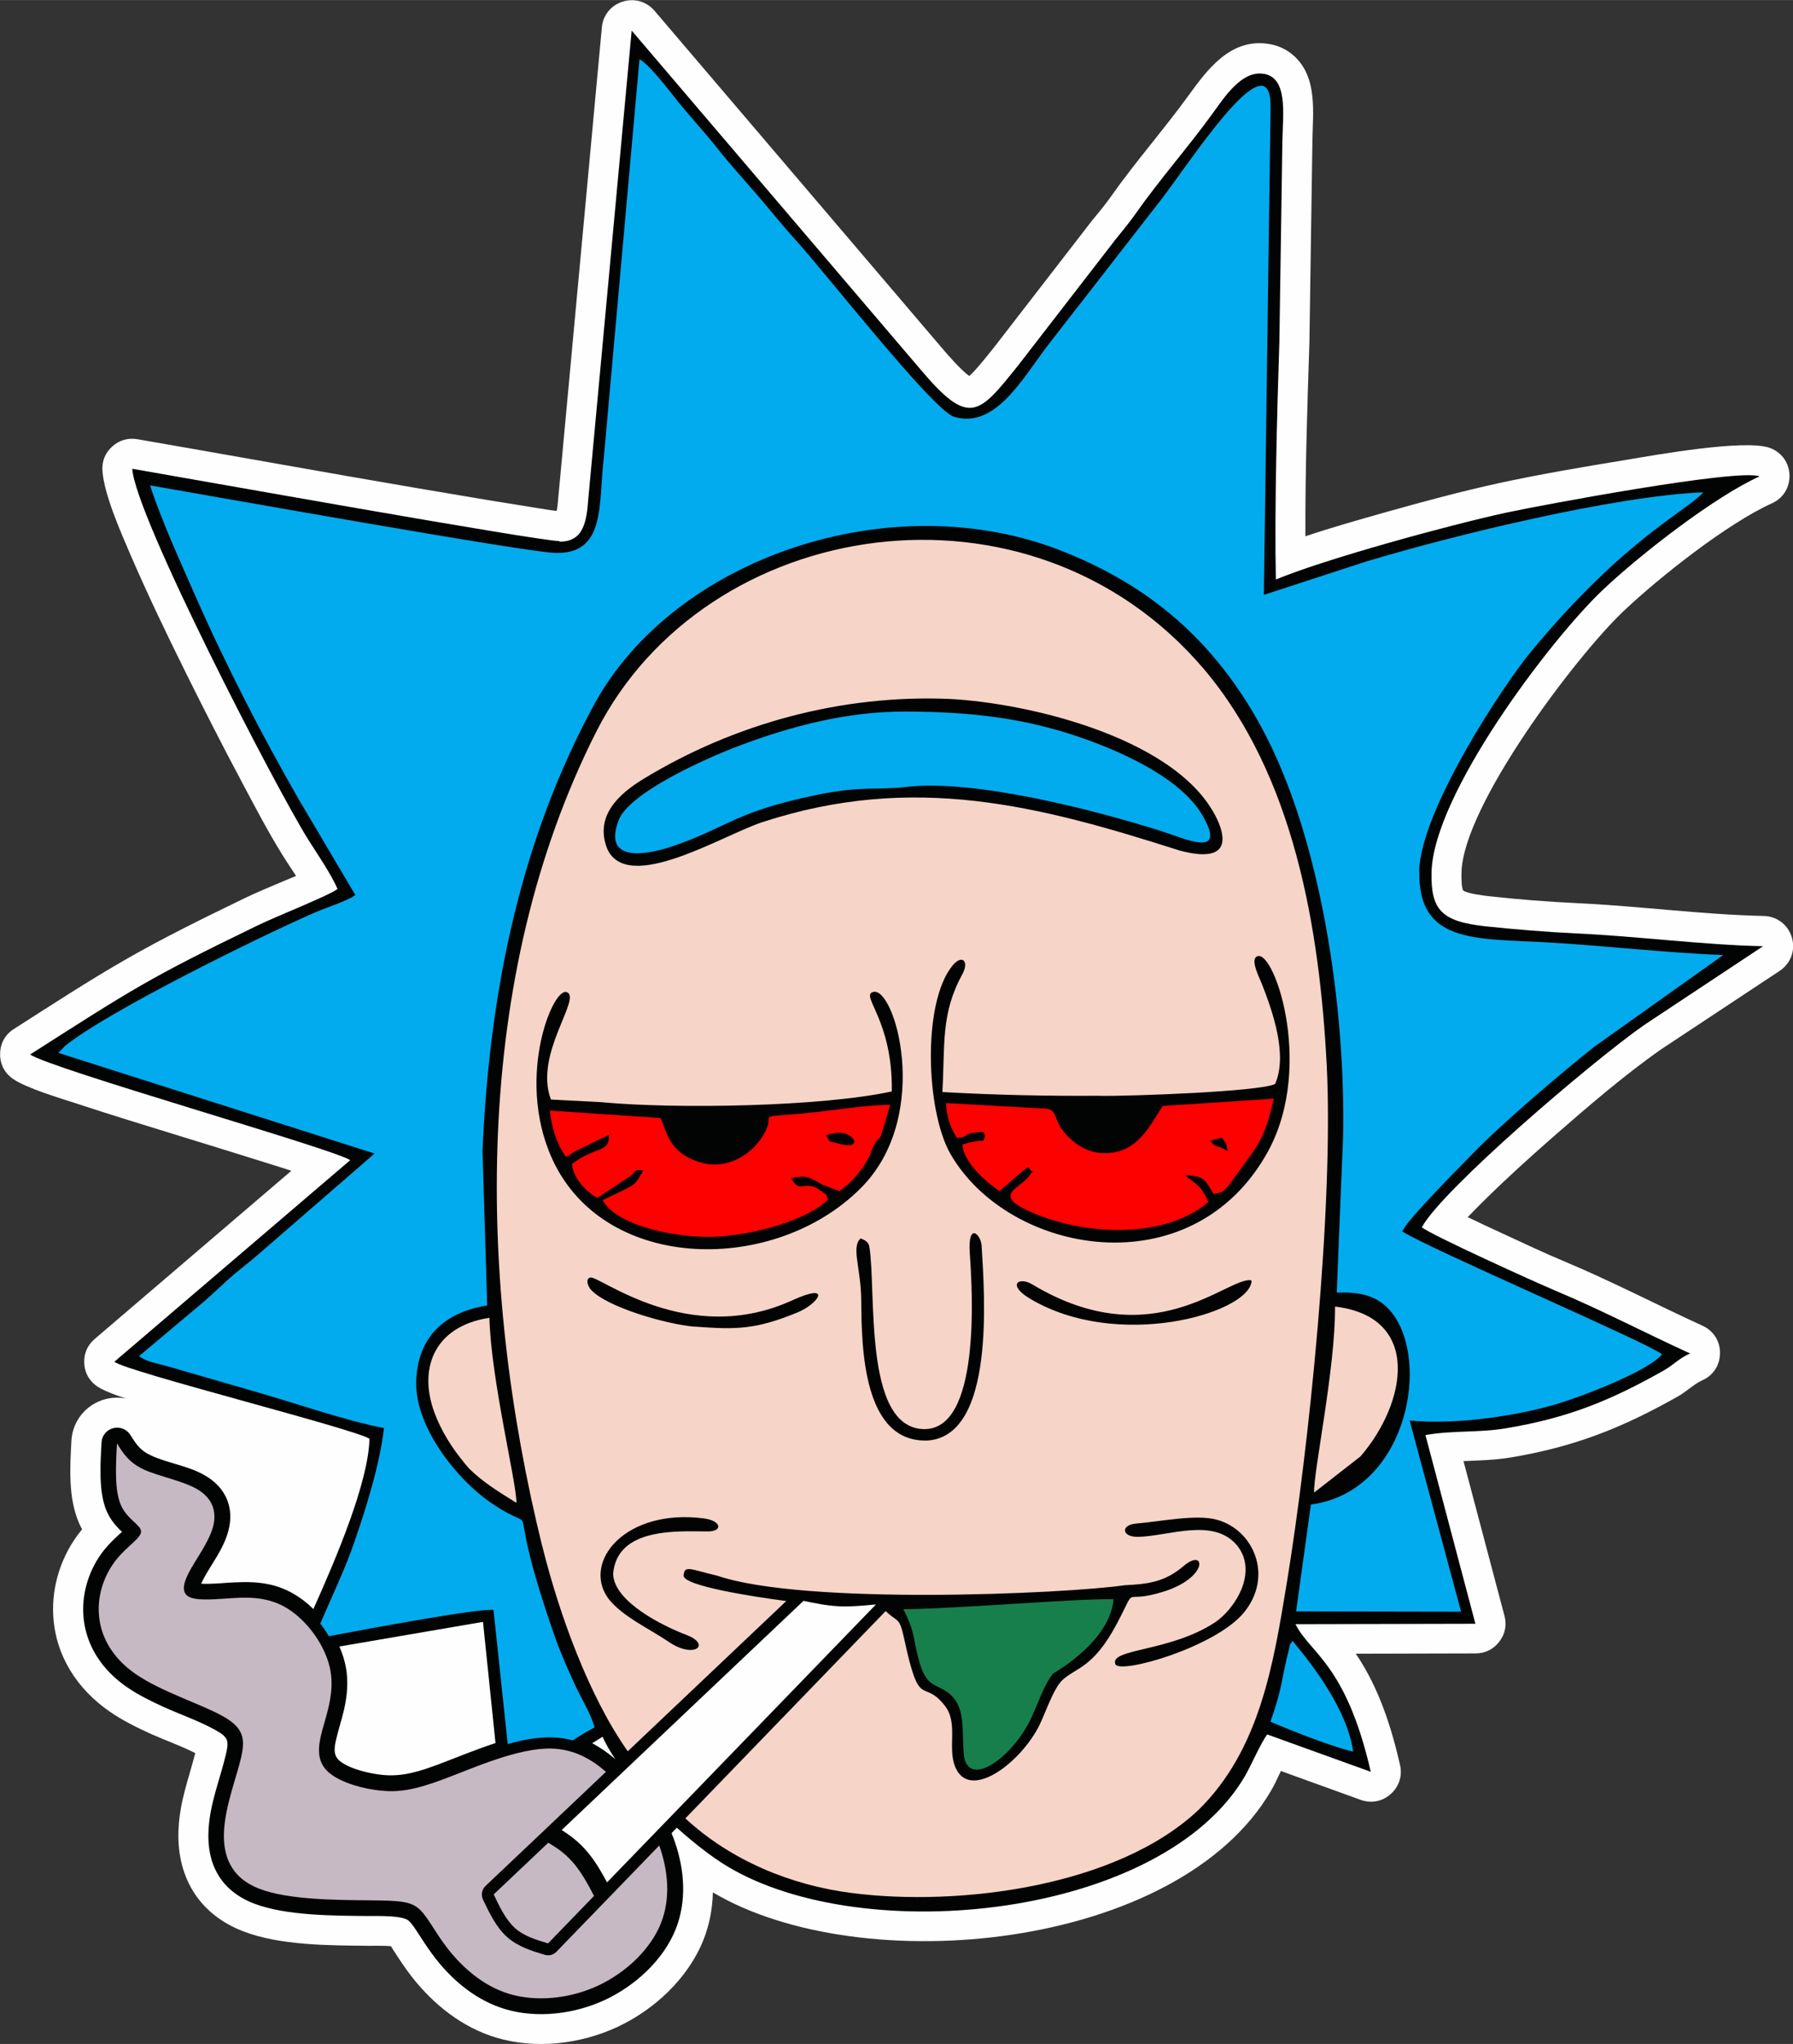 <?xml version="1.0" encoding="UTF-8"?>
<!DOCTYPE svg PUBLIC "-//W3C//DTD SVG 1.1//EN" "http://www.w3.org/Graphics/SVG/1.1/DTD/svg11.dtd">
<!-- Creator: CorelDRAW 2020 (64 Bit) -->
<svg xmlns="http://www.w3.org/2000/svg" xml:space="preserve" width="38.105mm" height="43.424mm" version="1.1" style="shape-rendering:geometricPrecision; text-rendering:geometricPrecision; image-rendering:optimizeQuality; fill-rule:evenodd; clip-rule:evenodd"
viewBox="0 0 179.08 204.07"
 xmlns:xlink="http://www.w3.org/1999/xlink"
 xmlns:xodm="http://www.corel.com/coreldraw/odm/2003">
 <rect x="0" y="0" width="179.08" height="204.07" fill="#333333" stroke="none"/>
 <defs>
  <style type="text/css">
   <![CDATA[
    .fil0 {fill:#FEFEFE}
    .fil6 {fill:#FEFEFE}
    .fil1 {fill:#020404}
    .fil5 {fill:#02ABEE}
    .fil4 {fill:#177F4C}
    .fil7 {fill:#C6B9C3}
    .fil2 {fill:#F6D4C8}
    .fil3 {fill:#FD0000}
   ]]>
  </style>
 </defs>
 <g id="Camada_x0020_1">
  <g id="_2418148319408">
   <path class="fil0" d="M71.2 188.95c-0.04,1.62 -0.34,3.22 -0.95,4.75 -1.54,3.84 -4.91,6.97 -8.62,8.69 -3.7,1.71 -8.17,2.23 -12.1,1.04 -3.37,-1.02 -6.19,-3.27 -8.35,-6 -0.68,-0.87 -1.28,-1.78 -1.88,-2.71 -0.07,-0.12 -0.16,-0.26 -0.25,-0.41 -0.69,-0.07 -1.66,-0.03 -2.23,-0.04 -3.96,-0.04 -8.83,-0.02 -12.54,-1.45 -4.53,-1.75 -6.73,-5.61 -6.44,-10.38 0.16,-2.73 1.02,-4.89 1.66,-7.41 -1.38,-0.7 -2.9,-1.24 -4.31,-1.86 -1.46,-0.66 -2.91,-1.37 -4.23,-2.28 -3.24,-2.24 -5.41,-5.56 -5.64,-9.55 -0.18,-3.04 0.84,-6.11 2.74,-8.48 0.05,-0.06 0.09,-0.11 0.14,-0.17 -0.11,-0.2 -0.21,-0.4 -0.3,-0.61 -1.1,-2.51 -0.91,-5.54 -0.77,-8.21 0.1,-2 1.47,-3.68 3.41,-4.18 0.69,-0.18 1.39,-0.19 2.05,-0.06 -1.2,-0.39 -2.45,-0.86 -3.06,-1.34 -0.72,-0.58 -1.11,-1.37 -1.12,-2.29 -0.02,-0.92 0.35,-1.72 1.05,-2.32l19.64 -16.79c-0.32,-0.1 -0.64,-0.21 -0.96,-0.31 -3.35,-1.06 -6.72,-2.09 -10.08,-3.13 -3.48,-1.07 -6.97,-2.14 -10.44,-3.28 -1.59,-0.52 -5,-1.53 -6.33,-2.46 -0.85,-0.59 -1.3,-1.49 -1.28,-2.52 0.02,-1.03 0.51,-1.91 1.38,-2.46 3.7,-2.36 7.41,-4.79 11.22,-6.97 3.83,-2.2 7.81,-4.14 11.77,-6.06 1.26,-0.61 2.58,-1.15 3.87,-1.7 0.38,-0.16 0.84,-0.35 1.32,-0.55 -0.47,-0.73 -0.97,-1.45 -1.37,-2.11 -1.42,-2.28 -2.72,-4.77 -3.98,-7.14 -1.93,-3.62 -3.8,-7.28 -5.62,-10.95 -1.94,-3.91 -3.85,-7.88 -5.58,-11.89 -0.93,-2.16 -2.65,-6.05 -2.79,-8.38 -0.06,-0.95 0.28,-1.78 0.99,-2.41 0.7,-0.63 1.57,-0.88 2.51,-0.72 7.01,1.21 14.01,2.47 21.02,3.69 4.65,0.81 9.3,1.61 13.95,2.38 1.65,0.27 3.3,0.54 4.95,0.8 0.61,0.09 1.32,0.22 1.95,0.29 0.1,-0.48 0.15,-1.19 0.17,-1.48 0,-0.02 0,-0.04 0.01,-0.06l4.33 -46.73c0.11,-1.22 0.9,-2.21 2.08,-2.58 1.17,-0.37 2.38,-0.02 3.18,0.91l28.86 33.85c0.42,0.49 1.79,2.07 2.58,2.62 0.74,-0.65 2.12,-2.44 2.5,-2.9l9.79 -12.66c0.02,-0.03 0.04,-0.05 0.07,-0.08 0.61,-0.74 1.22,-1.48 1.78,-2.27 2.45,-3.48 5.26,-6.66 7.75,-10.09 1.87,-2.58 4.09,-5.58 7.7,-5.2 1.1,0.11 2.1,0.54 2.91,1.3 2.3,2.17 1.81,5.6 1.77,8.43l-0.3 20.06c0,0.02 -0,0.03 -0,0.05 -0.21,6.41 -0.43,12.91 -0.4,19.36 2.62,-0.88 5.35,-1.65 7.89,-2.37 3.8,-1.07 7.69,-2.12 11.55,-2.96 4.12,-0.89 8.39,-1.61 12.55,-2.29 2.78,-0.46 12,-2.14 14.46,-1.18 1.14,0.45 1.87,1.48 1.9,2.71 0.03,1.23 -0.64,2.3 -1.76,2.8 -4.45,2.01 -11.23,7.37 -14.81,10.76 -4.81,4.56 -16.04,19.45 -16.19,26.1 -0.01,0.33 -0.02,1.48 0.16,1.78 0.36,0.32 2.08,0.53 2.54,0.58 2.92,0.33 5.91,0.56 8.85,0.7 6.22,0.29 12.42,1.14 18.64,1.28 1.33,0.03 2.44,0.89 2.81,2.16 0.37,1.28 -0.12,2.59 -1.22,3.32l-11.85 7.84c-3.71,2.6 -7.45,5.83 -10.86,8.81 -2.34,2.05 -4.67,4.16 -6.88,6.35 -0.39,0.39 -0.98,0.97 -1.57,1.59 1.11,0.53 2.22,1.06 3.34,1.57 2.14,0.99 4.32,2.02 6.5,2.93 4.62,1.94 9.05,4.26 13.61,6.34 1.1,0.5 1.76,1.54 1.75,2.74 -0.01,1.21 -0.68,2.24 -1.79,2.72 -0.75,0.33 -1.58,1.12 -2.36,1.57 -5.61,3.17 -10.39,5.07 -16.79,6.13 -1.55,0.26 -3.13,0.29 -4.68,0.36l4.09 15.44c0.25,0.93 0.07,1.83 -0.52,2.59 -0.58,0.76 -1.41,1.17 -2.37,1.17l-11.96 0.03c0.05,0.07 0.1,0.14 0.15,0.22 2.16,3.25 3.41,7.11 4.27,10.88 0.25,1.1 -0.09,2.16 -0.93,2.91 -0.84,0.75 -1.94,0.96 -3,0.58l-7.97 -2.88c-0.33,0.7 -0.65,1.41 -0.98,1.96 -9.27,15.92 -40.85,18.99 -55.73,10.17z"/>
   <path class="fil1" d="M55.85 54.02c-2.34,-0.05 -37.28,-6.3 -42.64,-7.22 0.3,4.74 14.3,31.77 17.54,36.97 0.86,1.37 2.33,3.5 2.96,4.98 -0.72,0.61 -6.13,2.74 -8.01,3.66 -10.85,5.25 -12.53,6.38 -22.69,12.87 2.05,1.43 30.32,9.43 31.97,10.55l-23.56 20.13c1.25,1 23.73,6.63 25.48,7.68 -0.09,4.36 -3.38,12.06 -5.6,17.01 -0.6,-0.59 -1.24,-1.09 -1.92,-1.49 -2.23,-1.31 -4.4,-1.29 -6.87,-1.12 -0.4,0.03 -1.68,0.13 -2.42,0.08 0.07,-0.15 0.14,-0.3 0.18,-0.38 0.86,-1.64 2.03,-3.02 2.53,-4.87 0.62,-2.26 -0.2,-4.28 -2.21,-5.49 -1.74,-1.05 -3.75,-1.25 -5.52,-2.07 -1.05,-0.48 -1.45,-1.09 -2.04,-2.03 -0.37,-0.59 -1.05,-0.86 -1.72,-0.69 -0.67,0.17 -1.14,0.74 -1.17,1.44 -0.11,2.07 -0.32,4.94 0.52,6.86 0.31,0.7 0.75,1.28 1.28,1.82 0.07,0.07 0.16,0.15 0.25,0.23 -0.11,0.1 -0.21,0.18 -0.28,0.25 -0.53,0.49 -1.04,0.98 -1.5,1.55 -1.44,1.8 -2.22,4.13 -2.09,6.44 0.18,3.06 1.87,5.55 4.35,7.26 1.16,0.8 2.47,1.44 3.75,2.02 1.63,0.73 3.51,1.39 5.06,2.25 1.32,0.74 1.41,1.04 1.08,2.46 -0.6,2.54 -1.57,4.8 -1.73,7.47 -0.21,3.45 1.2,6.12 4.53,7.41 3.2,1.23 8.05,1.22 11.49,1.25 0.78,0.01 3.35,-0.09 3.97,0.47 0.36,0.33 0.73,0.93 1,1.34 0.55,0.85 1.09,1.68 1.72,2.48 1.77,2.25 4.09,4.15 6.87,4.99 3.22,0.98 6.95,0.51 9.98,-0.89 3.01,-1.4 5.85,-3.96 7.1,-7.08 1.1,-2.76 0.89,-5.86 -0.06,-8.63 -0.11,-0.33 -0.23,-0.65 -0.36,-0.95l0.53 -0.55c1.73,1.56 3.5,2.92 4.99,3.83 13.76,8.31 43.53,5.15 51.77,-9.01 0.59,-1.01 1.58,-3.32 2.21,-4.13l10.34 3.73c-2.48,-10.79 -6.04,-11.78 -7.52,-14.74l17.97 -0.04 -4.99 -18.84c2.68,-0.48 5.26,-0.22 7.99,-0.67 6.24,-1.03 10.52,-2.79 15.81,-5.78 0.99,-0.56 1.5,-1.2 2.63,-1.7 -4.48,-2.04 -8.87,-4.35 -13.53,-6.3 -1.76,-0.74 -12.48,-5.59 -13.26,-6.3 2.04,-3.76 16.83,-16.42 22.17,-20.17l11.91 -7.89c-6.19,-0.14 -12.43,-0.99 -18.71,-1.28 -2.63,-0.12 -6.39,-0.42 -9.04,-0.71 -4.34,-0.48 -5.45,-1.61 -5.36,-5.4 0.17,-7.75 11.81,-23.17 17.12,-28.2 3.73,-3.53 11.15,-9.29 15.64,-11.32 -2.09,-0.82 -22.02,2.91 -25.29,3.62 -5.6,1.21 -18.12,4.63 -23.02,6.68 -0.15,-6.93 0.13,-17.07 0.35,-23.74l0.3 -20.06c0.05,-2.66 0.61,-6.44 -2,-6.71 -2.11,-0.22 -3.74,2.28 -4.97,3.98 -2.45,3.39 -5.25,6.53 -7.73,10.06 -0.61,0.86 -1.2,1.58 -1.92,2.46l-9.79 12.66c-3.9,4.85 -4.85,6.17 -9.72,0.39l-28.86 -33.85 -4.33 46.73c-0.16,2.23 -0.46,4.34 -2.88,4.29zm-21.96 110.37l14.35 -2.46 1.25 12.1c-1.97,0.64 -3.9,1.45 -5.63,2.1 -1.88,0.7 -3.63,1.29 -5.66,1.08 -1.27,-0.13 -3.2,-0.57 -4.21,-1.35 -0.74,-0.57 -0.61,-1.34 -0.42,-2.18 0.23,-1.01 0.57,-2 0.8,-3.02 0.31,-1.38 0.43,-2.78 0.18,-4.18 -0.13,-0.7 -0.35,-1.41 -0.66,-2.1zm25.25 9.66l1.04 -0.65c0.31,0.7 0.75,1.45 1.28,2.24 -0.72,-0.62 -1.49,-1.16 -2.31,-1.59z"/>
   <path class="fil2" d="M48.88 131.57c-5.62,0.85 -7.26,5.27 -5.31,9.92l0.05 0.13c0.86,2.02 2.01,3.58 3.21,4.98 1.32,1.31 2.82,2.25 4.61,3.36l0.07 0.04 0.07 0.04c0.01,-2.06 -2.54,-12.29 -2.7,-18.49z"/>
   <path class="fil2" d="M54.17 154.4c1.68,6.76 4.65,14.96 8.53,20.45 5.28,-5 10.56,-10 15.83,-15 -3.43,-0.45 -10.33,-1.53 -10.25,-2.55 0.08,-1.06 0.62,-0.63 3.36,0.02 8.7,2.96 34.67,1.82 40.7,0.95 2.39,-0.11 4.04,-0.35 5.88,-1.92 2.18,-1.86 2.53,1.07 -1.85,2.51 -4.57,1.48 -2.6,-0.96 -4.83,3.27 -2.38,4.47 -4.08,4.34 -5.44,5.62 -0.98,0.95 -1.79,3.64 -2.47,4.85 -2.05,3.7 -6.86,7.16 -8.23,3.8 -0.79,-1.94 0.34,-4.36 -1.04,-6.11 -2.24,-2.84 -2.48,0.67 -4.05,-6.66 -0.49,-2.28 -0.63,-1.59 -1.85,-2.78l-20.01 20.7c4.55,4.2 10.51,6.67 16.61,7.45 10.72,1.38 26.52,-0.61 34.67,-8.32 6.08,-5.99 7.44,-14.44 8.77,-22.5 2.23,-13.51 4.72,-37.74 4.01,-51.84 -0.71,-13.59 -3.23,-28.89 -12.3,-39.58 -17.38,-20.37 -49.73,-15.26 -60.65,6.28 -12.5,24.72 -11.9,55.01 -5.4,81.35zm79.17 -23.95c8.69,1.03 7.16,9.62 2.54,14.96l-4.63 3.61c-0.08,-2.06 2.13,-12.37 2.09,-18.57zm-8.39 -2.63c-2.37,-0.34 -9.81,7.65 -21.84,0.42 -1.39,-0.83 -2.55,0.05 -0.22,1.43 8.7,5.18 21.56,1.52 22.1,-1.64 0.02,-0.11 0.03,-0.15 -0.04,-0.21zm-55.55 4.63c4.12,0.3 6.03,0.32 10.26,-1.42 2.11,-0.87 3.53,-3.06 -0.54,-1.2 -10.41,4.75 -19.26,-2.5 -20.16,-2.28 -0.53,0.13 -0.23,0.88 0.04,1.19 1.53,1.75 7.58,3.49 10.4,3.72zm-8.16 24.67c0.4,-4.71 6.65,-4.22 9.46,-4.22 1.51,0 1.39,-1.08 -0.46,-1.31 -7.74,-0.97 -12.07,4.27 -9.54,7.93 1.35,1.83 4.2,3.11 6.1,4.41 2.52,1.73 4.32,0.27 1.73,-0.71 -2.19,-0.83 -7.24,-3.27 -7.29,-6.1zm62.31 -2.83c2.2,2.74 -0.32,6.43 -2.17,7.67 -4.52,2.99 -10.58,2.62 -9.98,4.19 0.4,1.05 9.96,-1.67 12.82,-5.13 3.03,-3.66 0.97,-8.33 -2.73,-9.3 -2.04,-0.54 -5.38,0.16 -8.06,0.4 -1.53,0.14 -1.41,1.37 0.28,1.32 3.07,-0.08 7.48,-1.95 9.84,0.85zm-30.86 -10.47c6.71,-0.53 5.65,-14.47 5.35,-19.45 -0.07,-1.14 -1.4,-2.42 -1.18,0.77 0.26,3.76 1.14,17.86 -4.72,17.54 -5.92,-0.32 -4.59,-13.68 -5.31,-18.2 -0.08,-0.5 -0.45,-0.66 -0.87,-0.84 -0.98,0.89 0.04,2.92 0.06,6.27 0.03,4.66 0.18,14.2 6.67,13.91zm-32.05 -59.09c2.04,4.58 11.52,-1.34 15.51,-2.65 15.13,-4.94 27.68,-1.63 41.68,2.84 2.62,0.7 5.29,0.7 3.88,-2.8 -3.53,-8.26 -18.73,-11.93 -26.91,-12.34 -10.7,-0.44 -21.35,2.41 -30.49,7.96 -2.58,1.56 -4.92,3.77 -3.67,6.98zm49.24 24.67c-5.33,0.04 -10.33,-0.07 -15.76,-0.37 0.28,-4.71 -0.18,-7.79 1.98,-11.73 0.73,-1.33 -0,-2.08 -0.98,-0.88 -3.01,3.7 -2.64,14.42 -0.23,18.72 5.78,10.19 24.24,13.57 31.78,-0.23 4.74,-8.75 0.33,-20.84 -1.24,-19.34 -0.47,0.45 0.38,2.11 0.59,2.63 1.09,2.78 2.62,7.13 1.33,10.03 -1.59,0.77 -14.66,1.23 -17.48,1.18zm-49.64 0.65l-5.21 -0.27c-1.75,-4.52 3.16,-10.2 1.56,-10.73 -1.45,-0.48 -5.31,9.17 -1.1,17.35 5.68,10.91 22.58,10.64 30.83,1.86 6.72,-7.23 3.02,-19.87 0.87,-19.22 -1.28,0.39 1.99,2.81 1.88,9.93 -7.08,1.53 -21.45,1.76 -28.83,1.09z"/>
   <path class="fil3" d="M120.87 113.9l1.15 -0.31c0.62,0.82 0.39,0.4 0.6,1.34 -1.2,-0.75 -1.04,-0.15 -1.75,-1.04zm-38.35 -0.55c0.44,-0.21 2.29,-0.68 2.84,0.64 -0.16,0.1 0.06,0.59 -1.59,0.19 -1.25,-0.3 -0.78,-0.12 -1.25,-0.83zm-16.58 -1.73l-11.03 -0.74c0.2,1.79 0.75,3.49 1.64,4.63 0.46,-0.25 0.52,-0.36 0.96,-0.59l3.31 -1.62c0.09,1.88 -1.37,1.09 -3.7,2.93 0.18,1.53 1.53,2.82 2.54,3.37l3.37 -2.22c0.53,-0.45 0.3,-0.67 1.22,-0.53 -0.86,1.47 -0.62,1.32 -2.67,2.31l-0.99 0.47c-0.05,0.03 -0.16,0.08 -0.2,0.1 -0.04,0.02 -0.14,0.06 -0.2,0.1 1.35,2.53 7.31,3.82 11.31,3.64 3.83,-0.17 9.24,-1.69 11.22,-3.73 -0.34,-0.65 0.08,-0.25 -0.73,-0.85 -1.67,-1.23 -2.1,0.41 -2.96,-1.26 1.47,-0.29 1.67,-0.17 2.88,0.52 0.06,0.03 0.13,0.08 0.19,0.11l1.72 0.66c1.14,-0.7 2.61,-2.39 3.18,-3.86 0.11,-0.29 0.08,-0.3 0.22,-0.57 0.95,-1.91 0.17,1.03 1.69,-4.17 -1.76,-0.06 -5.38,0.49 -7.48,0.72 -7.18,0.78 -3.2,-0.39 -5.55,2.82 -1.29,1.76 -3.58,2.85 -5.76,2.24 -3.42,-0.96 -3.49,-3.19 -4.17,-4.48zm55.27 7.59c1.03,-0.23 0.7,-0.07 1.46,-0.78l2.45 -3.37c1.21,-1.78 1.57,-3.09 2.11,-5.37l-11.11 0.73c-1.38,2.15 -2.54,4.69 -5.76,4.71 -1.59,0.01 -2.81,-0.78 -3.65,-1.62 -1.57,-1.57 -1.01,-2.55 -2.06,-2.81l-10.16 -0.57c0.04,1.33 0.41,2.42 1.08,3.48 1.45,-0.16 0.48,-0.31 1.56,-0.49 1.54,-0.26 0.98,-0.01 1.28,0.29 -0.44,0.95 0.33,0.07 -2.28,0.86 0.11,1.91 2.64,3.94 3.69,4.65l1.71 -1.47c1.53,-1.3 1.09,-0.87 1.39,-0.61 0.33,0.21 0.29,-0.07 -0.09,0.51 -0.8,1.24 -3.6,1.84 -0.42,3.4 5.21,2.56 13.75,3.15 18.28,-0.74 -0.65,-1.58 -1.28,-1.83 -2.35,-2.67 2.04,0.05 2.04,0.53 2.87,1.88z"/>
   <path class="fil4" d="M90.22 160.66c1.2,2.33 0.91,2.75 1.59,5.22 0.8,2.88 1.9,2.1 3.26,3.45 1.31,1.3 1.02,3.45 1.18,5.7 0.26,3.68 4.76,0.63 6.71,-3.42 0.63,-1.31 1.37,-3.56 2.23,-4.52 0.06,-0.07 5.68,-3.15 6.03,-7.43 -4.28,-0.03 -14.64,0.9 -20.99,1.01z"/>
   <path class="fil5" d="M129.1 163.83c-0.43,0.61 -0.16,0.09 -0.42,1.08 -0.67,2.57 -0.55,3.48 -1.79,6.99 2.11,0.9 6.07,2.47 8.26,2.99 -0.59,-4.24 -4.1,-8.71 -6.05,-11.06zm-38.52 -85.27c6.81,-0.77 18.67,2.29 25.42,4.42 2.34,0.74 6.67,2.82 4.07,-1.62 -2.02,-3.45 -7.39,-6.09 -12.14,-7.73 -5.56,-1.92 -10.81,-2.57 -17.54,-2.59 -5.95,-0.01 -11.52,1.53 -16.44,3.37 -3.53,1.32 -11.16,4.76 -12.18,7.52 -1.62,4.38 3.11,3.33 5.34,2.58 5.62,-1.9 6.12,-3.42 14.43,-5.14 4.52,-0.94 5.94,-0.45 9.05,-0.81zm51.16 8.45c0.12,-6.06 8.38,-18.58 11.19,-21.97 9.33,-11.26 15.54,-14.01 17.19,-15.89 -8.86,0.36 -25.06,4.31 -33.73,6.93l-10.16 3.31 0.67 -48.59c0.14,-7.53 -8.47,6.07 -11.18,9.45l-11.09 14.26c-2.49,3.25 -5.23,8.35 -9.34,7.1 -2.12,-0.65 -12.98,-14.55 -15.92,-17.76 -1.44,-1.58 -2.57,-3.05 -3.88,-4.55 -1.38,-1.59 -2.63,-2.96 -3.88,-4.54 -1.3,-1.64 -2.54,-2.95 -3.85,-4.57 -0.78,-0.97 -2.94,-3.82 -3.89,-4.27l-3.58 39.97c-0.53,4.35 0.24,9.42 -4.76,9.31 -2.21,0.08 -35.46,-5.87 -40.54,-6.74 1.2,3.67 2.98,7.51 4.53,11.05 1.53,3.49 3.28,7.11 4.93,10.36 1.75,3.44 3.5,6.63 5.38,9.92l5.66 9.57c-0.79,0.59 -2.92,1.26 -3.96,1.71 -5.46,2.37 -20.8,9.91 -25.05,13.37l-0.65 0.68 31.58 10.05 -11.75 10.19c-1.2,1.03 -1.92,1.52 -3,2.5 -0.91,0.84 -2.06,1.93 -2.91,2.61l-5.87 4.93c0.79,0.57 1.57,0.65 3.09,1.08l9.13 2.64c3.72,1.08 8.51,2.74 12.25,3.46 -0.41,3.62 -1.82,8.09 -2.95,11.36 -0.96,2.8 -2.49,5.98 -3.41,8.16 0.31,0.4 0.6,0.82 0.86,1.26 4.36,-0.83 15.33,-2.86 16.44,-2.61l1.42 13.38c1.51,-0.43 3.02,-0.7 4.43,-0.67 0.72,0.02 1.41,0.13 2.06,0.3 0.8,-0.51 1.55,-0.97 2.18,-1.29 -0.33,-1.33 -1.46,-3.13 -2.1,-4.57 -0.72,-1.59 -1.33,-2.96 -1.93,-4.68 -5.48,-15.78 -0.6,-9.25 -6.4,-13.24 -3.29,-2.27 -7.46,-7.45 -7.38,-11.95 0.08,-4.6 2.93,-7.05 7.09,-7.69l-0.47 -15.43c0.71,-16.51 4,-31.38 11.12,-44.51 7.96,-14.69 29.66,-22.09 46.68,-15.42 8.89,3.48 15.33,9.06 19.98,17.59 6,11.03 8.45,28.15 8.17,41.01l-0.63 15.48c2.46,-0.11 4.43,0.33 5.82,2.44 3.46,5.25 0.88,17.49 -8.4,18.71l-1.48 10.67 16.48 0.03 -5.14 -19.08c4.68,0.43 10.54,-0.45 14.45,-1.58 2.74,-0.79 9.5,-3.41 10.76,-5.04 -1.78,-1.32 -23.22,-10.51 -25.94,-12.26 0.35,-1.05 5.85,-6.55 7.07,-7.81 2.95,-3.04 8.61,-7.85 12.06,-10.6l12.92 -9.19c-5.96,-0.23 -11.99,-0.96 -17.92,-1.28 -6.96,-0.38 -12.57,0.06 -12.43,-7.07z"/>
   <path class="fil6" d="M80.25 159.83l-24.15 22.88c0.39,0.25 0.77,0.51 1.13,0.79 1.19,0.94 2.03,2.05 2.79,3.35 0.21,0.36 0.41,0.72 0.61,1.09l26.86 -27.75c-1.27,0.12 -2.53,0.24 -3.74,0.18 -1.21,-0.06 -2.35,-0.3 -3.5,-0.54z"/>
   <path class="fil7" d="M60.52 176.9c-1.42,-1.24 -3.17,-2.26 -5.42,-2.32 -3.32,-0.09 -7.72,1.9 -10.7,3.02 -2.99,1.12 -4.55,1.36 -6.36,1.18 -1.81,-0.18 -3.86,-0.78 -5.01,-1.66 -1.15,-0.88 -1.39,-2.02 -0.99,-3.77 0.39,-1.75 1.42,-4.1 0.96,-6.57 -0.45,-2.47 -2.38,-5.07 -4.43,-6.27 -2.05,-1.21 -4.22,-1.03 -5.97,-0.91 -1.75,0.12 -3.08,0.18 -3.74,-0.18 -0.66,-0.36 -0.66,-1.15 0,-2.41 0.66,-1.27 1.99,-3.02 2.41,-4.55 0.42,-1.54 -0.06,-2.86 -1.51,-3.74 -1.45,-0.87 -3.86,-1.3 -5.37,-1.99 -1.51,-0.69 -2.11,-1.66 -2.71,-2.62 -0.12,2.35 -0.24,4.7 0.39,6.15 0.63,1.45 2.02,1.99 2.02,2.65 0,0.66 -1.39,1.45 -2.47,2.8 -1.09,1.36 -1.87,3.29 -1.75,5.37 0.12,2.08 1.15,4.31 3.68,6.06 2.53,1.75 6.57,3.01 8.68,4.19 2.11,1.18 2.29,2.26 1.84,4.19 -0.45,1.93 -1.54,4.7 -1.69,7.21 -0.15,2.5 0.63,4.73 3.53,5.85 2.89,1.12 7.9,1.12 10.95,1.15 3.05,0.03 4.13,0.09 5.01,0.87 0.87,0.78 1.54,2.29 2.89,4.01 1.36,1.72 3.41,3.65 6.09,4.46 2.68,0.81 6,0.51 8.86,-0.81 2.86,-1.33 5.28,-3.68 6.3,-6.24 1.02,-2.56 0.66,-5.34 -0.09,-7.54l-0.08 -0.22 -4.37 4.52c-0.52,0.53 -0.78,0.81 -1.3,1.34l-4.59 4.74c-0.31,0.32 -0.75,0.44 -1.18,0.31 -1.36,-0.41 -2.69,-0.82 -3.77,-1.79 -1.09,-0.98 -1.76,-2.41 -2.39,-3.72 -0.22,-0.47 -0.12,-1 0.25,-1.36l5.46 -5.17c0.52,-0.5 0.81,-0.76 1.33,-1.26l5.23 -4.96zm-5.75 7.07l-5.46 5.17c0.6,1.27 1.21,2.53 2.11,3.35 0.9,0.81 2.11,1.18 3.32,1.54l4.59 -4.74 -0.02 -0.03c-0.26,-0.51 -0.53,-1.02 -0.82,-1.51 -0.65,-1.1 -1.35,-2.05 -2.36,-2.85 -0.36,-0.29 -0.76,-0.55 -1.17,-0.8l-0.2 -0.12z"/>
  </g>
 </g>
</svg>
